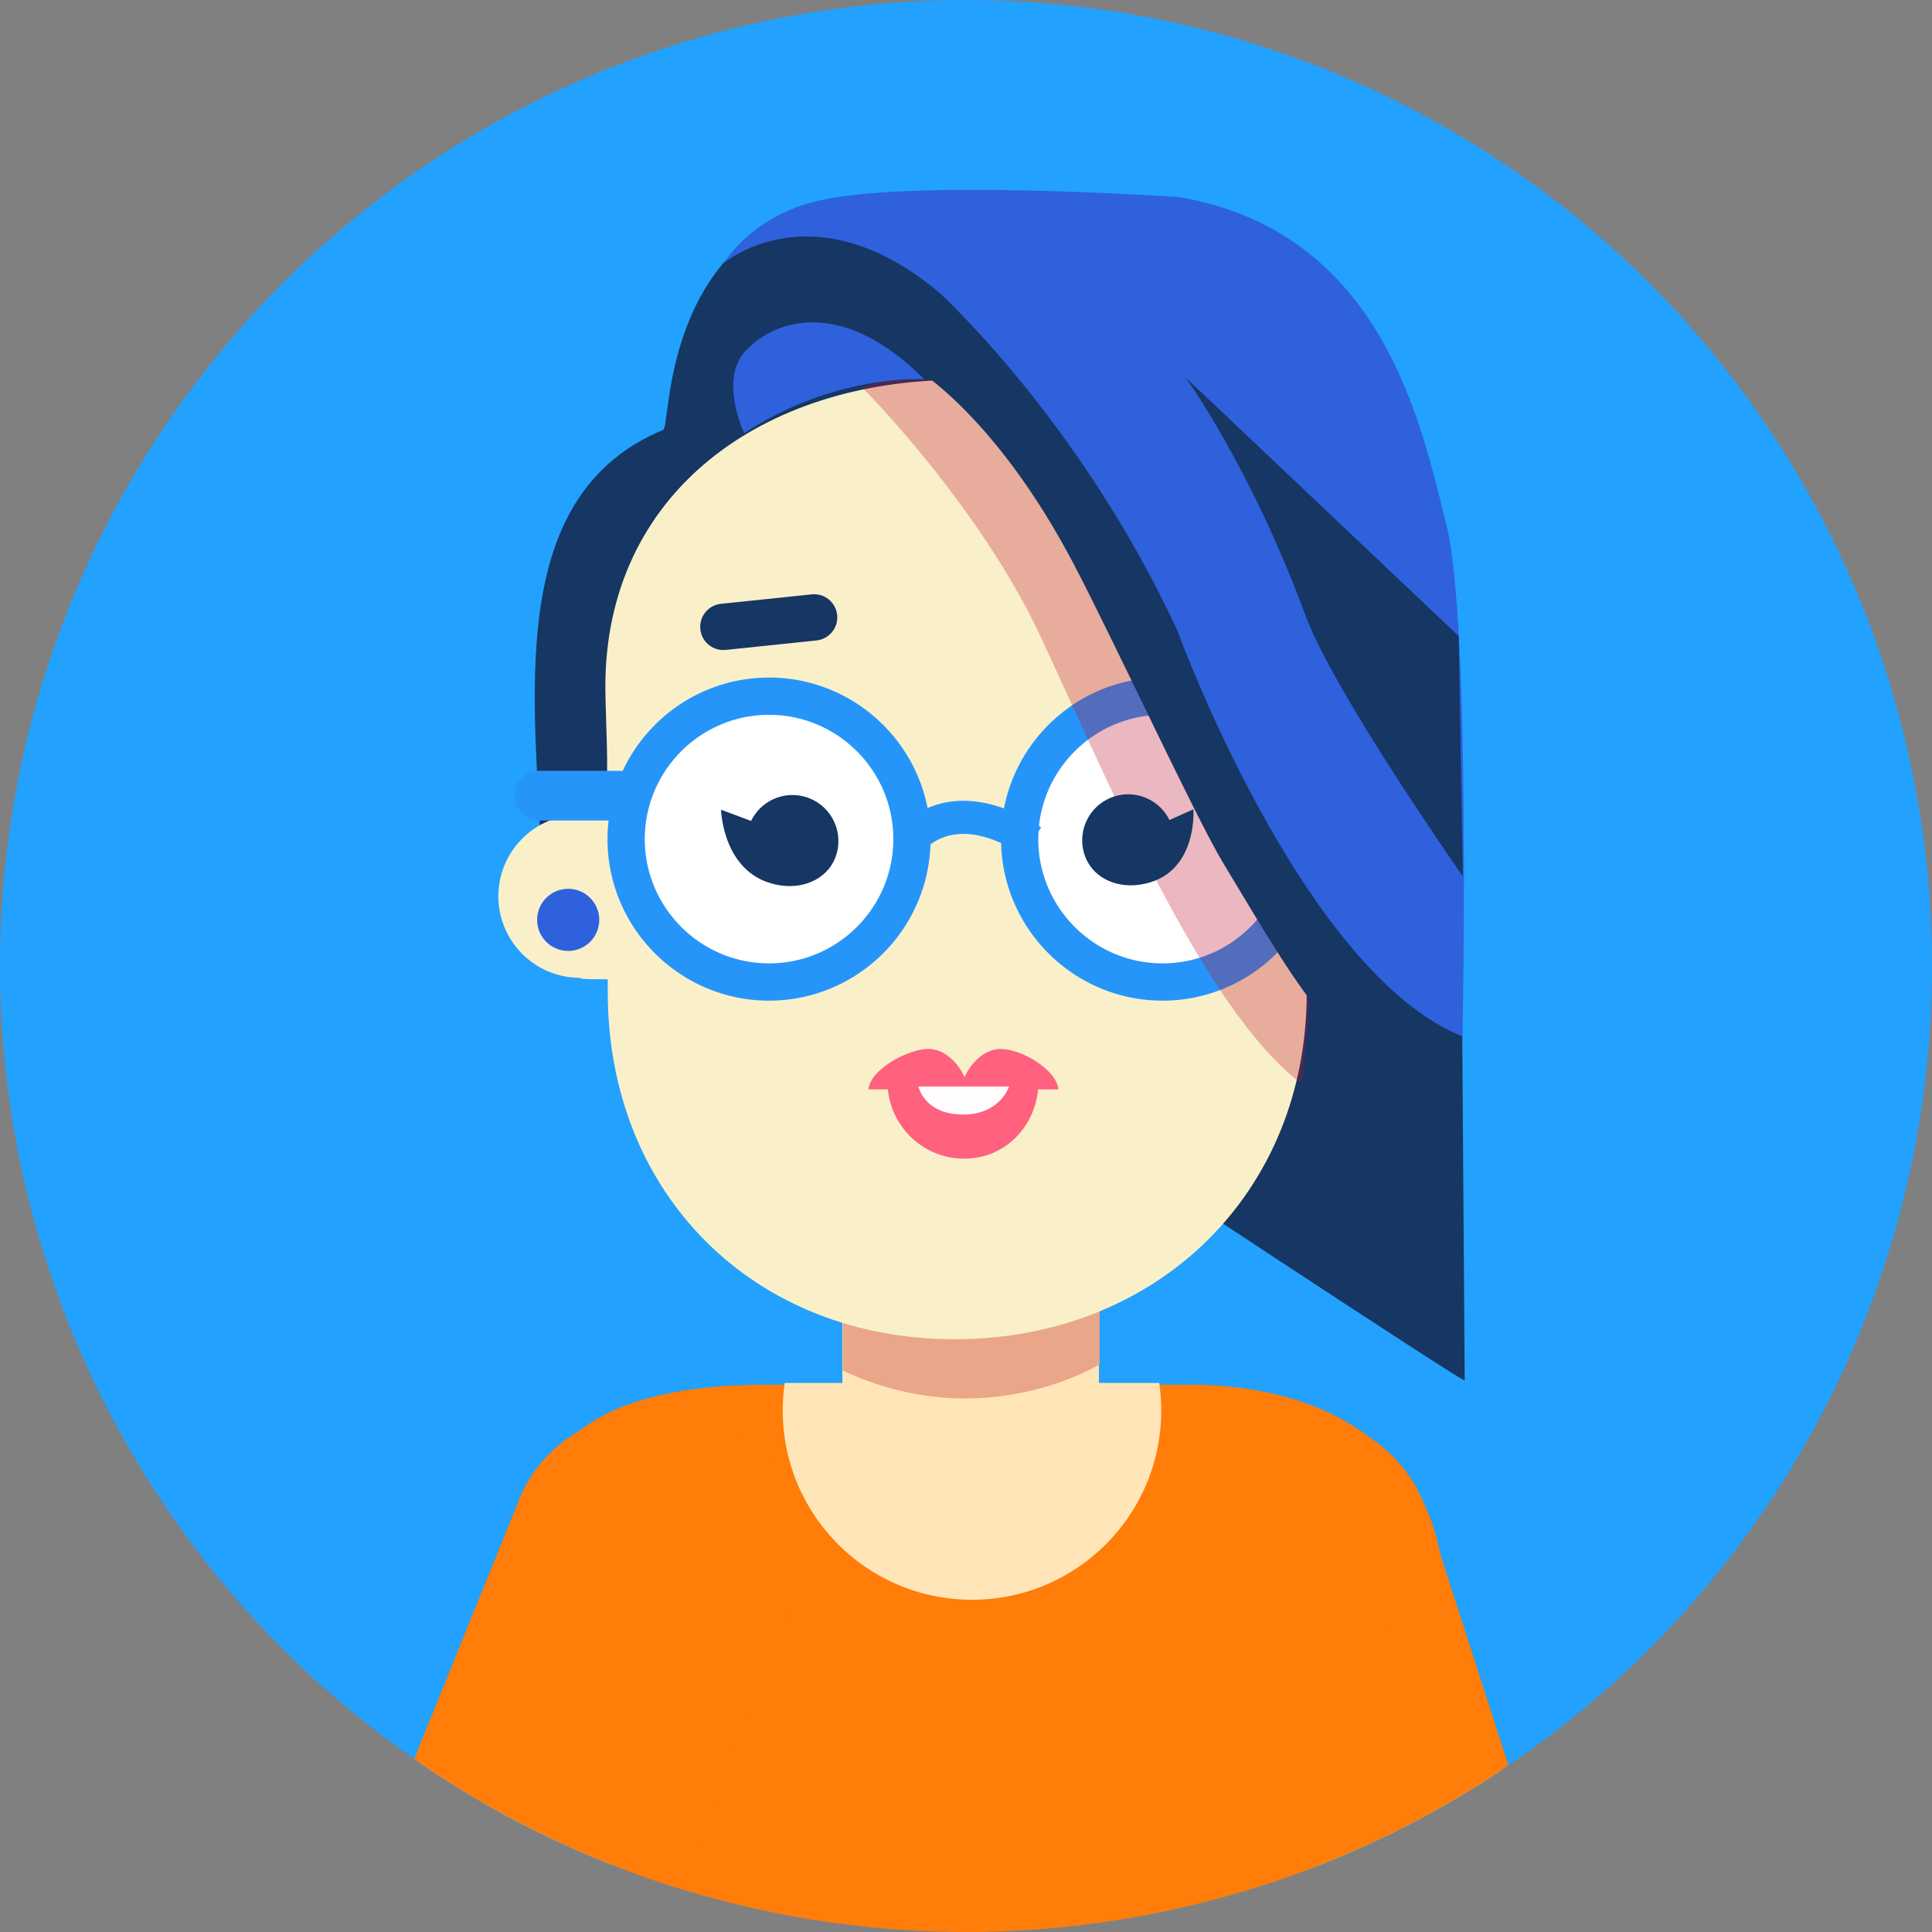 <svg xmlns="http://www.w3.org/2000/svg" xmlns:xlink="http://www.w3.org/1999/xlink" width="1024" height="1024" viewBox="3 5 1024 1024"><rect x="3" y="5" width="1024" height="1024" fill="#808080" stroke="none"/><circle fill="#22A1FF" cx="515" cy="517" r="512"/><defs><circle id="a" cx="515" cy="517" r="512"/></defs><clipPath id="b"><use xlink:href="#a" overflow="visible"/></clipPath><g clip-path="url(#b)"><path fill="#FFE5B8" d="M689.408 790.838c-30.107 9.641-46.695 41.865-37.055 71.973l106.729 325.088c9.641 30.104 41.863 46.701 71.971 37.055 30.109-9.643 46.703-41.873 37.064-71.977l-106.73-325.086c-9.645-30.102-41.869-46.694-71.979-37.053z"/><path fill="#FF7D08" d="M678.674 1065.184l148.908-46.588-68.621-213.008c-12.871-39.932-59.953-61.881-99.895-49.012-39.938 12.865-61.887 55.67-49.018 95.613l68.626 212.995z"/><path fill="#FF7D08" d="M701.104 1243.586v-355.91l34.223-17.104 32.932-19.252c0-75.119-59.609-112.43-134.723-112.43H410.889c-75.117 0-130.443 19.975-130.443 95.094l32.932 40.859 21.385 21.395v350.4l366.341-3.052z"/><path fill="#FFE5B8" d="M585.453 750.182c0 37.551-30.443 77.832-67.996 77.832-37.555 0-67.988-40.281-67.988-77.832V628.686c0-37.551 30.434 17.555 67.988 17.555 37.553 0 67.996-55.105 67.996-17.555v121.496zm-236.557 39.291c29.324 11.814 43.514 45.162 31.701 74.486l-130.172 316.43c-11.812 29.32-45.158 43.521-74.484 31.703-29.324-11.814-43.52-45.172-31.709-74.49l130.174-316.428c11.813-29.32 45.166-43.516 74.49-31.701z"/><path fill="#FF7D08" d="M339.578 1063.869l-145.111-57.33 83.988-207.432c15.748-38.885 64.307-57.34 103.203-41.59 38.893 15.744 57.658 60.039 41.91 98.936l-83.99 207.416z"/><path fill="#FFE5B8" d="M418.941 737.99a100.902 100.902 0 0 0-1.064 14.625c0 55.395 44.904 100.301 100.299 100.301 55.393 0 100.301-44.906 100.301-100.301 0-4.967-.369-9.852-1.066-14.625h-198.47z"/><path fill="#163663" d="M777.154 406.007c.002 3.989-.178 31.532-.119 27.579.125-8.265 2.287 303.07 2.287 303.07 0 1.762-195.418-127.49-195.418-127.49-11.025.004-22.197 109.756-33.432 109.719-35.391-.121-69.197-241.926-103.189-242.29-99.291-1.053-163.857 8.452-163.484 10.117 0 0 5.82-33.828 5.658-37.1-3.939-82.355-16.043-183.188 65.078-216.771 3.971-1.645-.99-89.357 73.975-118.264 27.037-10.426 177.436-5.006 177.436-5.006 136.199-.3 170.919 160.231 171.208 296.436z"/><path fill="#EAA688" d="M449.709 653.467s71.352 26.344 136.115 6.586v68.059s-61.471 38.418-136.115 3.293v-77.938z"/><path fill="#F9F0CA" d="M723.801 434.833c-.879-.002-13.463.048-27.418.136l-.057-25.177c-.027-10.977 1.996-31.989 1.967-41.183-.219-103.394-84.168-162.495-187.568-162.261-103.389.203-187.1 59.663-186.879 163.062.025 9.328.92 28.861.939 37.936l.064 30.409c-17.105-.041-13.492-.943-14.59-.941-23.844.05-43.16 19.427-43.117 43.302.055 23.883 19.465 43.19 43.311 43.141.924-.002-3.857.863 14.664.775l.008 7.297c.227 106.725 77.555 183.703 184.264 183.488 106.707-.236 186.43-77.27 186.191-183.979l1.078-4.562c16.199.004 26.379-1.785 27.189-1.791 24.412-.039 44.256-21.206 44.207-45.612-.056-24.379-19.841-44.092-44.253-44.04z"/><circle fill="#FFF" cx="408.683" cy="451.974" r="79.042"/><path fill="#FFF" d="M699.578 451.974c0 43.653-35.387 79.042-79.043 79.042-43.652 0-79.039-35.388-79.039-79.042s35.387-79.042 79.039-79.042c43.656 0 79.043 35.388 79.043 79.042z"/><path fill="#2695F9" d="M744.334 413.556H698.23c-.484 0-.963.029-1.432.08-13.646-29.219-43.299-49.524-77.619-49.524-41.66 0-76.447 29.91-84.062 69.38-15.934-5.799-28.326-4.448-36.723-1.646a45.07 45.07 0 0 0-3.75 1.451c-7.693-39.373-42.438-69.185-84.027-69.185-34.289 0-63.918 20.269-77.58 49.444h-44.246c-7.275 0-13.174 5.897-13.174 13.172s5.898 13.172 13.174 13.172h36.783a85.723 85.723 0 0 0-.584 9.841c0 47.214 38.412 85.626 85.627 85.626 46.277 0 84.072-36.905 85.559-82.827a27.856 27.856 0 0 1 8.619-4.303c8.293-2.482 18.102-1.229 28.811 3.594 1.117 46.248 39.061 83.536 85.574 83.536 47.215 0 85.629-38.413 85.629-85.626 0-3.329-.213-6.61-.584-9.841h40.109c7.273 0 13.172-5.897 13.172-13.172s-5.899-13.172-13.172-13.172zM410.617 515.609c-36.32 0-65.869-29.548-65.869-65.868s29.549-65.87 65.869-65.87 65.869 29.55 65.869 65.87-29.548 65.868-65.869 65.868zm208.563 0c-36.32 0-65.869-29.548-65.869-65.868 0-1.397.059-2.78.145-4.155l1.346-2.072c-.377-.245-.748-.475-1.123-.713 3.479-33.07 31.523-58.93 65.502-58.93 36.32 0 65.869 29.55 65.869 65.87s-29.55 65.868-65.87 65.868z"/><path fill="#2F61DD" d="M397.453 234.593s-13.172-27.443 0-42.811 49.396-31.834 95.5 14.27c0 0-47.201-3.293-95.5 28.541z"/><circle fill="#2F61DD" cx="304.149" cy="492.55" r="16.466"/><path fill="#163663" d="M386.355 349.533c.443-.006.875-.019 1.316-.064l48.094-5.016c6.744-.715 11.654-6.743 10.945-13.49-.703-6.738-6.705-11.648-13.486-10.934l-48.098 5.006c-6.748.707-11.645 6.747-10.93 13.494.658 6.304 5.97 10.992 12.159 11.004z"/><path opacity=".3" fill="#BA0F30" d="M460.021 210.443s61.471 61.471 94.402 131.724c32.93 70.253 85.619 197.585 138.309 237.103 0 0 7.684-50.494 3.293-87.817-4.391-37.32-173.436-282.107-173.436-282.107s-45.003-7.684-62.568 1.097z"/><path fill="#163663" d="M488.562 200.564s42.275 24.889 83.424 103.184c21.287 40.503 64.645 134.352 79.311 158.641 42.791 70.866 67.543 117.668 119.373 115.784 0 0-3.293-242.591-16.465-266.741-13.174-24.148-133.92-108.672-137.213-109.77s-111.965-35.126-111.965-35.126l-16.465 34.028z"/><path fill="#2F61DD" d="M500.637 159.949s74.525 67.402 126.234 178.925c0 0 65.861 181.121 151.262 215.458 0 0 4.611-219.849-8.561-271.441S736.64 128.117 627.968 109.455c0 0-144.895-9.88-192.096 2.195 0 0-30.736 5.488-49.396 32.931.001.001 47.202-40.615 114.161 15.368z"/><path fill="#163663" d="M631.262 204.955s34.455 47.094 63.666 126.235c15.062 40.804 83.426 138.31 83.426 138.31l-2.195-127.333-144.897-137.212zM429.32 427.208c-11.484-3.081-23.242 2.581-28.234 12.906l-15.918-5.949s.811 35.553 31.514 40.113c13.316 1.982 26.371-4.22 29.859-17.215 3.488-13.006-4.238-26.368-17.221-29.855zm165.231-.356c11.455-3.13 23.238 2.472 28.273 12.791l12.713-5.694s2.527 35.223-28.164 39.914c-13.295 2.051-26.375-4.1-29.924-17.072-3.545-13.002 4.115-26.393 17.102-29.939z"/><path fill="#FF617F" d="M563.979 582.4c-1.035-10.646-19.779-21.455-30.646-21.455-8.51 0-15.818 7.584-19.096 14.908-3.279-7.324-10.588-14.908-19.098-14.908-10.867 0-30.844 10.809-31.879 21.455h10.32c2.061 20.623 19.383 36.723 40.449 36.723s37.156-16.1 39.217-36.723h10.733z"/><path fill="#FFFDFE" d="M489.783 580.879h48.049s-4.93 15.268-25.051 14.854c-20.123-.413-22.998-14.854-22.998-14.854z"/></g></svg>
